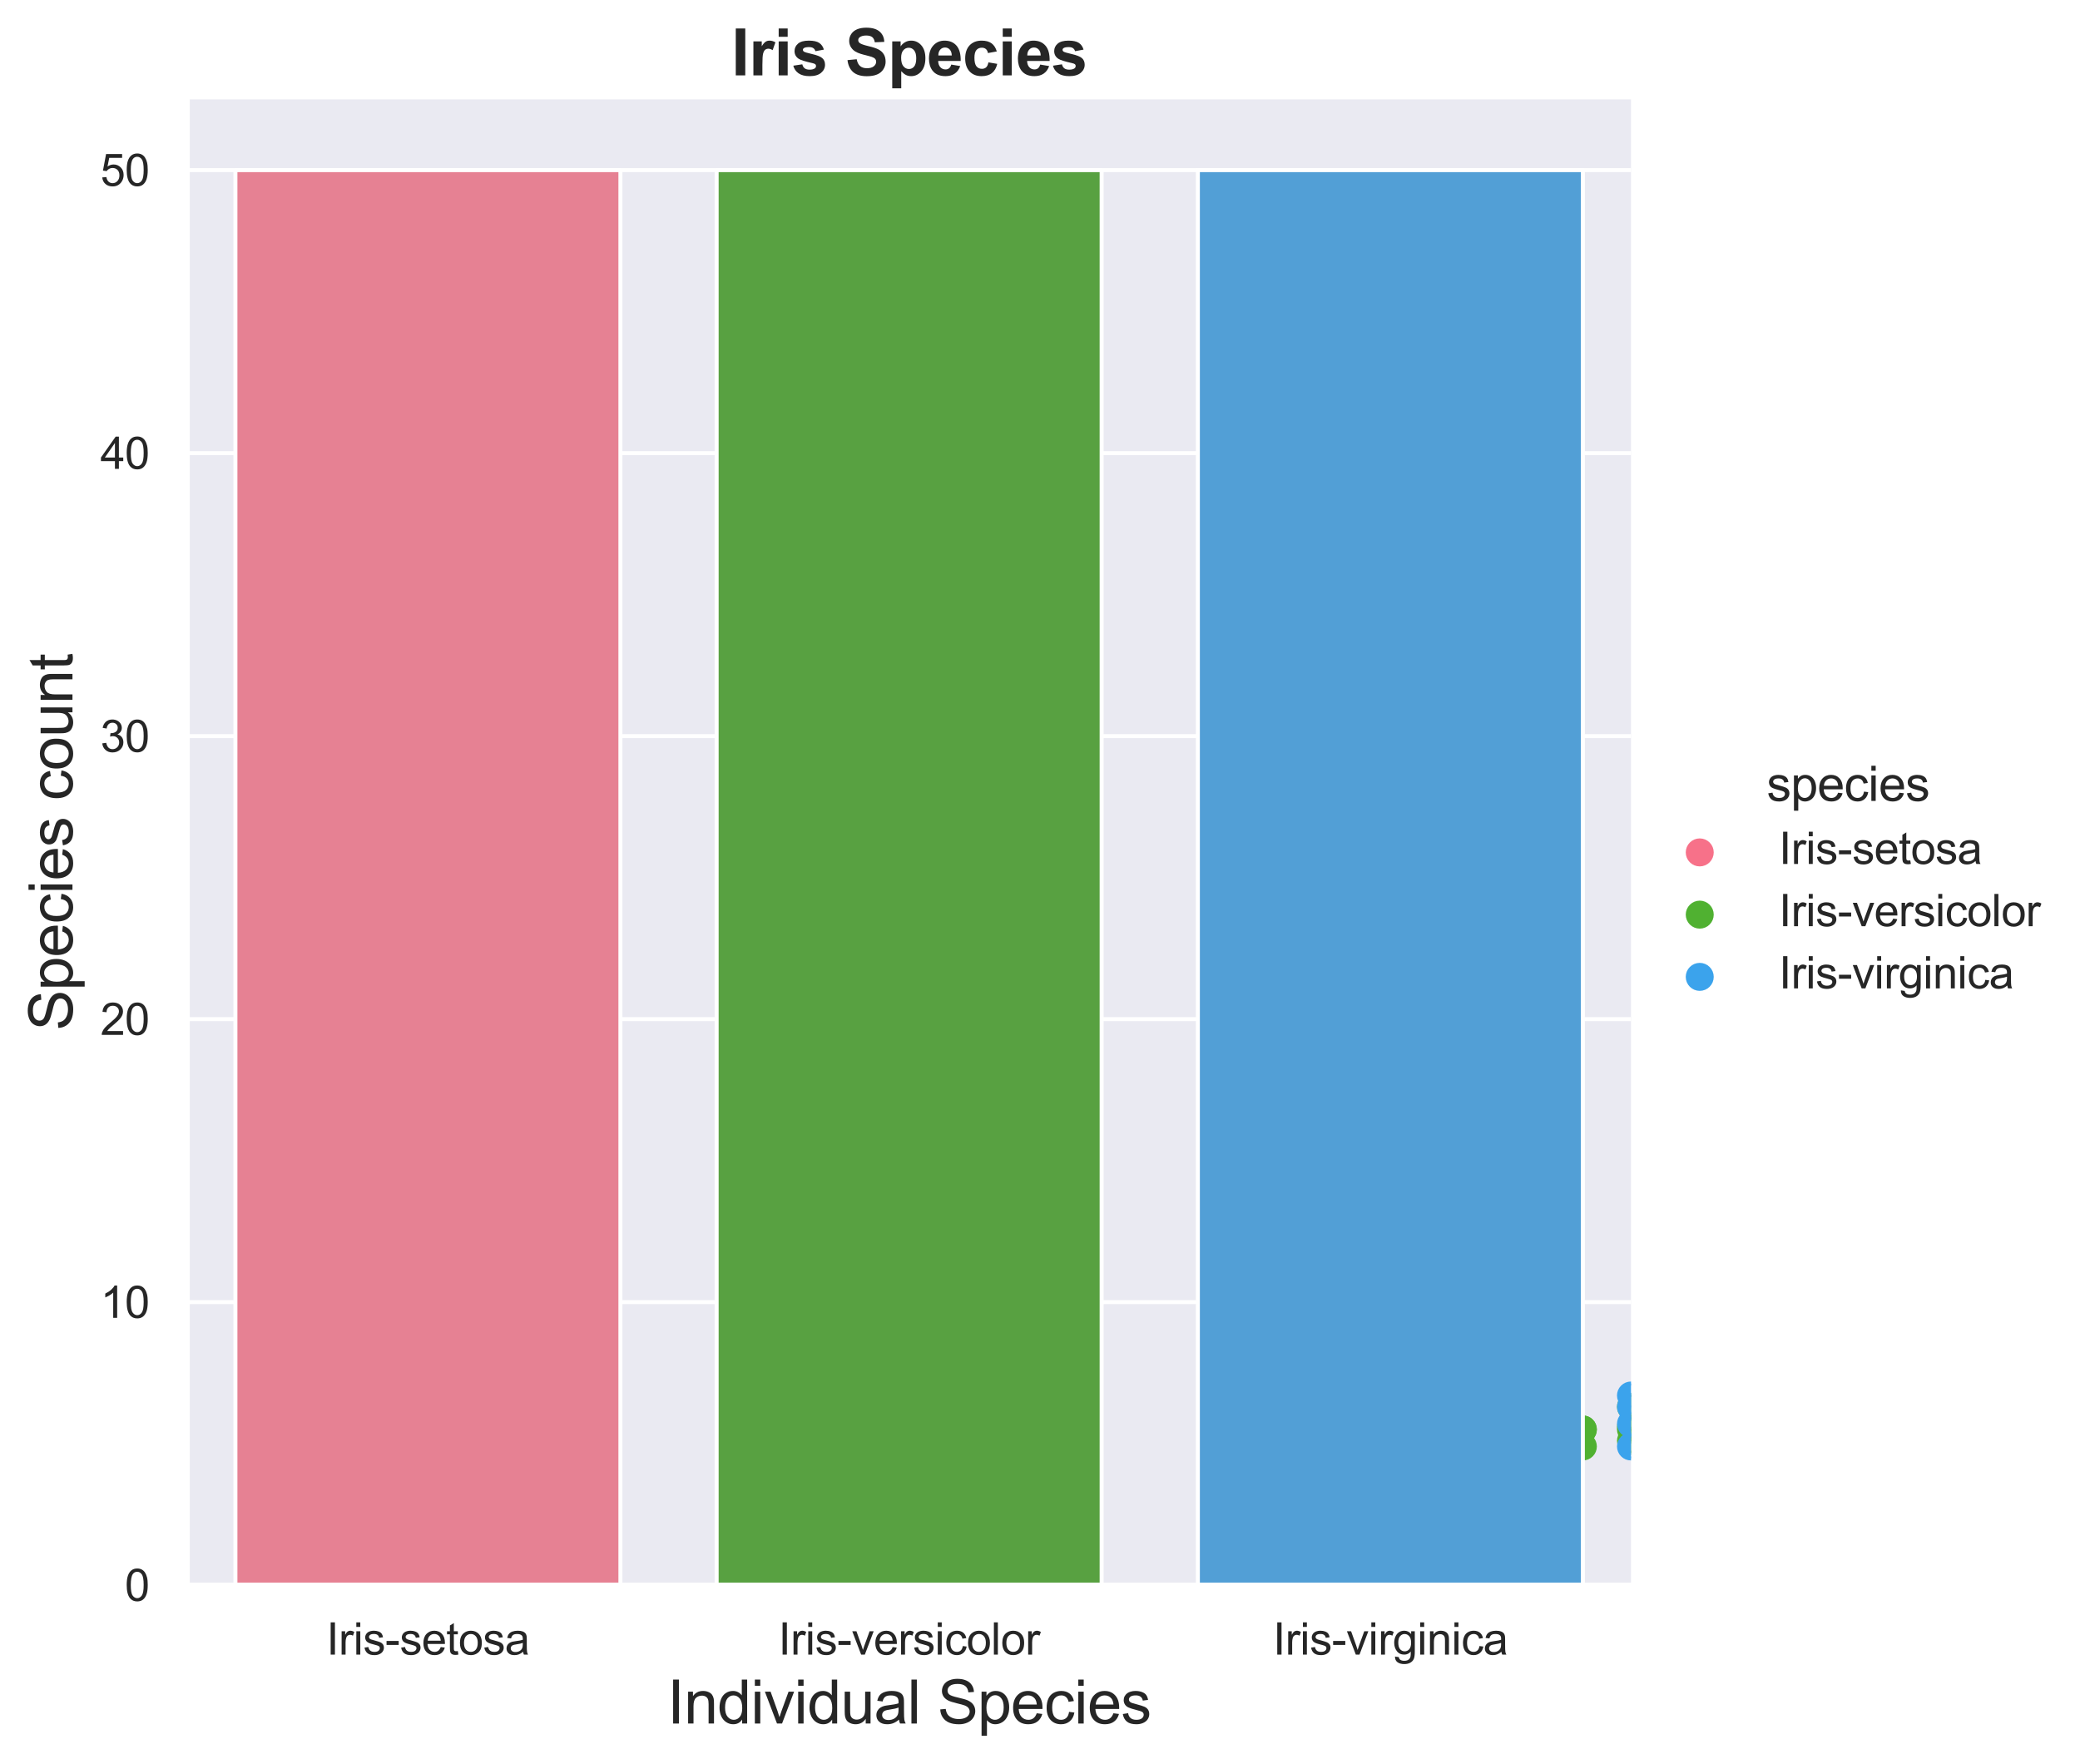 <?xml version="1.0" encoding="utf-8" standalone="no"?>
<!DOCTYPE svg PUBLIC "-//W3C//DTD SVG 1.1//EN"
  "http://www.w3.org/Graphics/SVG/1.1/DTD/svg11.dtd">
<svg xmlns:xlink="http://www.w3.org/1999/xlink" width="520.132pt" height="441.135pt" viewBox="0 0 520.132 441.135" xmlns="http://www.w3.org/2000/svg" version="1.1">
 <defs>
  <style type="text/css">*{stroke-linejoin: round; stroke-linecap: butt}</style>
 </defs>
 <g id="figure_1">
  <g id="patch_1">
   <path d="M 0 441.135 
L 520.132 441.135 
L 520.132 0 
L 0 0 
z
" style="fill: #ffffff"/>
  </g>
  <g id="axes_1">
   <g id="patch_2">
    <path d="M 46.835 396.345 
L 407.85 396.345 
L 407.85 24.848 
L 46.835 24.848 
z
" style="fill: #eaeaf2"/>
   </g>
   <g id="matplotlib.axis_1">
    <g id="xtick_1">
     <g id="text_1">
      <!-- Iris-setosa -->
      <g style="fill: #262626" transform="translate(81.638 413.719)scale(0.11 -0.11)">
       <defs>
        <path id="ArialMT-49" d="M 597 0 
L 597 4581 
L 1203 4581 
L 1203 0 
L 597 0 
z
" transform="scale(0.016)"/>
        <path id="ArialMT-72" d="M 416 0 
L 416 3319 
L 922 3319 
L 922 2816 
Q 1116 3169 1280 3281 
Q 1444 3394 1641 3394 
Q 1925 3394 2219 3213 
L 2025 2691 
Q 1819 2813 1613 2813 
Q 1428 2813 1281 2702 
Q 1134 2591 1072 2394 
Q 978 2094 978 1738 
L 978 0 
L 416 0 
z
" transform="scale(0.016)"/>
        <path id="ArialMT-69" d="M 425 3934 
L 425 4581 
L 988 4581 
L 988 3934 
L 425 3934 
z
M 425 0 
L 425 3319 
L 988 3319 
L 988 0 
L 425 0 
z
" transform="scale(0.016)"/>
        <path id="ArialMT-73" d="M 197 991 
L 753 1078 
Q 800 744 1014 566 
Q 1228 388 1613 388 
Q 2000 388 2187 545 
Q 2375 703 2375 916 
Q 2375 1106 2209 1216 
Q 2094 1291 1634 1406 
Q 1016 1563 777 1677 
Q 538 1791 414 1992 
Q 291 2194 291 2438 
Q 291 2659 392 2848 
Q 494 3038 669 3163 
Q 800 3259 1026 3326 
Q 1253 3394 1513 3394 
Q 1903 3394 2198 3281 
Q 2494 3169 2634 2976 
Q 2775 2784 2828 2463 
L 2278 2388 
Q 2241 2644 2061 2787 
Q 1881 2931 1553 2931 
Q 1166 2931 1000 2803 
Q 834 2675 834 2503 
Q 834 2394 903 2306 
Q 972 2216 1119 2156 
Q 1203 2125 1616 2013 
Q 2213 1853 2448 1751 
Q 2684 1650 2818 1456 
Q 2953 1263 2953 975 
Q 2953 694 2789 445 
Q 2625 197 2315 61 
Q 2006 -75 1616 -75 
Q 969 -75 630 194 
Q 291 463 197 991 
z
" transform="scale(0.016)"/>
        <path id="ArialMT-2d" d="M 203 1375 
L 203 1941 
L 1931 1941 
L 1931 1375 
L 203 1375 
z
" transform="scale(0.016)"/>
        <path id="ArialMT-65" d="M 2694 1069 
L 3275 997 
Q 3138 488 2766 206 
Q 2394 -75 1816 -75 
Q 1088 -75 661 373 
Q 234 822 234 1631 
Q 234 2469 665 2931 
Q 1097 3394 1784 3394 
Q 2450 3394 2872 2941 
Q 3294 2488 3294 1666 
Q 3294 1616 3291 1516 
L 816 1516 
Q 847 969 1125 678 
Q 1403 388 1819 388 
Q 2128 388 2347 550 
Q 2566 713 2694 1069 
z
M 847 1978 
L 2700 1978 
Q 2663 2397 2488 2606 
Q 2219 2931 1791 2931 
Q 1403 2931 1139 2672 
Q 875 2413 847 1978 
z
" transform="scale(0.016)"/>
        <path id="ArialMT-74" d="M 1650 503 
L 1731 6 
Q 1494 -44 1306 -44 
Q 1000 -44 831 53 
Q 663 150 594 308 
Q 525 466 525 972 
L 525 2881 
L 113 2881 
L 113 3319 
L 525 3319 
L 525 4141 
L 1084 4478 
L 1084 3319 
L 1650 3319 
L 1650 2881 
L 1084 2881 
L 1084 941 
Q 1084 700 1114 631 
Q 1144 563 1211 522 
Q 1278 481 1403 481 
Q 1497 481 1650 503 
z
" transform="scale(0.016)"/>
        <path id="ArialMT-6f" d="M 213 1659 
Q 213 2581 725 3025 
Q 1153 3394 1769 3394 
Q 2453 3394 2887 2945 
Q 3322 2497 3322 1706 
Q 3322 1066 3130 698 
Q 2938 331 2570 128 
Q 2203 -75 1769 -75 
Q 1072 -75 642 372 
Q 213 819 213 1659 
z
M 791 1659 
Q 791 1022 1069 705 
Q 1347 388 1769 388 
Q 2188 388 2466 706 
Q 2744 1025 2744 1678 
Q 2744 2294 2464 2611 
Q 2184 2928 1769 2928 
Q 1347 2928 1069 2612 
Q 791 2297 791 1659 
z
" transform="scale(0.016)"/>
        <path id="ArialMT-61" d="M 2588 409 
Q 2275 144 1986 34 
Q 1697 -75 1366 -75 
Q 819 -75 525 192 
Q 231 459 231 875 
Q 231 1119 342 1320 
Q 453 1522 633 1644 
Q 813 1766 1038 1828 
Q 1203 1872 1538 1913 
Q 2219 1994 2541 2106 
Q 2544 2222 2544 2253 
Q 2544 2597 2384 2738 
Q 2169 2928 1744 2928 
Q 1347 2928 1158 2789 
Q 969 2650 878 2297 
L 328 2372 
Q 403 2725 575 2942 
Q 747 3159 1072 3276 
Q 1397 3394 1825 3394 
Q 2250 3394 2515 3294 
Q 2781 3194 2906 3042 
Q 3031 2891 3081 2659 
Q 3109 2516 3109 2141 
L 3109 1391 
Q 3109 606 3145 398 
Q 3181 191 3288 0 
L 2700 0 
Q 2613 175 2588 409 
z
M 2541 1666 
Q 2234 1541 1622 1453 
Q 1275 1403 1131 1340 
Q 988 1278 909 1158 
Q 831 1038 831 891 
Q 831 666 1001 516 
Q 1172 366 1500 366 
Q 1825 366 2078 508 
Q 2331 650 2450 897 
Q 2541 1088 2541 1459 
L 2541 1666 
z
" transform="scale(0.016)"/>
       </defs>
       <use xlink:href="#ArialMT-49"/>
       <use xlink:href="#ArialMT-72" x="27.783"/>
       <use xlink:href="#ArialMT-69" x="61.084"/>
       <use xlink:href="#ArialMT-73" x="83.301"/>
       <use xlink:href="#ArialMT-2d" x="133.301"/>
       <use xlink:href="#ArialMT-73" x="166.602"/>
       <use xlink:href="#ArialMT-65" x="216.602"/>
       <use xlink:href="#ArialMT-74" x="272.217"/>
       <use xlink:href="#ArialMT-6f" x="300"/>
       <use xlink:href="#ArialMT-73" x="355.615"/>
       <use xlink:href="#ArialMT-61" x="405.615"/>
      </g>
     </g>
    </g>
    <g id="xtick_2">
     <g id="text_2">
      <!-- Iris-versicolor -->
      <g style="fill: #262626" transform="translate(194.648 413.719)scale(0.11 -0.11)">
       <defs>
        <path id="ArialMT-76" d="M 1344 0 
L 81 3319 
L 675 3319 
L 1388 1331 
Q 1503 1009 1600 663 
Q 1675 925 1809 1294 
L 2547 3319 
L 3125 3319 
L 1869 0 
L 1344 0 
z
" transform="scale(0.016)"/>
        <path id="ArialMT-63" d="M 2588 1216 
L 3141 1144 
Q 3050 572 2676 248 
Q 2303 -75 1759 -75 
Q 1078 -75 664 370 
Q 250 816 250 1647 
Q 250 2184 428 2587 
Q 606 2991 970 3192 
Q 1334 3394 1763 3394 
Q 2303 3394 2647 3120 
Q 2991 2847 3088 2344 
L 2541 2259 
Q 2463 2594 2264 2762 
Q 2066 2931 1784 2931 
Q 1359 2931 1093 2626 
Q 828 2322 828 1663 
Q 828 994 1084 691 
Q 1341 388 1753 388 
Q 2084 388 2306 591 
Q 2528 794 2588 1216 
z
" transform="scale(0.016)"/>
        <path id="ArialMT-6c" d="M 409 0 
L 409 4581 
L 972 4581 
L 972 0 
L 409 0 
z
" transform="scale(0.016)"/>
       </defs>
       <use xlink:href="#ArialMT-49"/>
       <use xlink:href="#ArialMT-72" x="27.783"/>
       <use xlink:href="#ArialMT-69" x="61.084"/>
       <use xlink:href="#ArialMT-73" x="83.301"/>
       <use xlink:href="#ArialMT-2d" x="133.301"/>
       <use xlink:href="#ArialMT-76" x="166.602"/>
       <use xlink:href="#ArialMT-65" x="216.602"/>
       <use xlink:href="#ArialMT-72" x="272.217"/>
       <use xlink:href="#ArialMT-73" x="305.518"/>
       <use xlink:href="#ArialMT-69" x="355.518"/>
       <use xlink:href="#ArialMT-63" x="377.734"/>
       <use xlink:href="#ArialMT-6f" x="427.734"/>
       <use xlink:href="#ArialMT-6c" x="483.35"/>
       <use xlink:href="#ArialMT-6f" x="505.566"/>
       <use xlink:href="#ArialMT-72" x="561.182"/>
      </g>
     </g>
    </g>
    <g id="xtick_3">
     <g id="text_3">
      <!-- Iris-virginica -->
      <g style="fill: #262626" transform="translate(318.345 413.719)scale(0.11 -0.11)">
       <defs>
        <path id="ArialMT-67" d="M 319 -275 
L 866 -356 
Q 900 -609 1056 -725 
Q 1266 -881 1628 -881 
Q 2019 -881 2231 -725 
Q 2444 -569 2519 -288 
Q 2563 -116 2559 434 
Q 2191 0 1641 0 
Q 956 0 581 494 
Q 206 988 206 1678 
Q 206 2153 378 2554 
Q 550 2956 876 3175 
Q 1203 3394 1644 3394 
Q 2231 3394 2613 2919 
L 2613 3319 
L 3131 3319 
L 3131 450 
Q 3131 -325 2973 -648 
Q 2816 -972 2473 -1159 
Q 2131 -1347 1631 -1347 
Q 1038 -1347 672 -1080 
Q 306 -813 319 -275 
z
M 784 1719 
Q 784 1066 1043 766 
Q 1303 466 1694 466 
Q 2081 466 2343 764 
Q 2606 1063 2606 1700 
Q 2606 2309 2336 2618 
Q 2066 2928 1684 2928 
Q 1309 2928 1046 2623 
Q 784 2319 784 1719 
z
" transform="scale(0.016)"/>
        <path id="ArialMT-6e" d="M 422 0 
L 422 3319 
L 928 3319 
L 928 2847 
Q 1294 3394 1984 3394 
Q 2284 3394 2536 3286 
Q 2788 3178 2913 3003 
Q 3038 2828 3088 2588 
Q 3119 2431 3119 2041 
L 3119 0 
L 2556 0 
L 2556 2019 
Q 2556 2363 2490 2533 
Q 2425 2703 2258 2804 
Q 2091 2906 1866 2906 
Q 1506 2906 1245 2678 
Q 984 2450 984 1813 
L 984 0 
L 422 0 
z
" transform="scale(0.016)"/>
       </defs>
       <use xlink:href="#ArialMT-49"/>
       <use xlink:href="#ArialMT-72" x="27.783"/>
       <use xlink:href="#ArialMT-69" x="61.084"/>
       <use xlink:href="#ArialMT-73" x="83.301"/>
       <use xlink:href="#ArialMT-2d" x="133.301"/>
       <use xlink:href="#ArialMT-76" x="166.602"/>
       <use xlink:href="#ArialMT-69" x="216.602"/>
       <use xlink:href="#ArialMT-72" x="238.818"/>
       <use xlink:href="#ArialMT-67" x="272.119"/>
       <use xlink:href="#ArialMT-69" x="327.734"/>
       <use xlink:href="#ArialMT-6e" x="349.951"/>
       <use xlink:href="#ArialMT-69" x="405.566"/>
       <use xlink:href="#ArialMT-63" x="427.783"/>
       <use xlink:href="#ArialMT-61" x="477.783"/>
      </g>
     </g>
    </g>
    <g id="text_4">
     <!-- Individual Species -->
     <g style="fill: #262626" transform="translate(166.891 430.953)scale(0.15 -0.15)">
      <defs>
       <path id="ArialMT-64" d="M 2575 0 
L 2575 419 
Q 2259 -75 1647 -75 
Q 1250 -75 917 144 
Q 584 363 401 755 
Q 219 1147 219 1656 
Q 219 2153 384 2558 
Q 550 2963 881 3178 
Q 1213 3394 1622 3394 
Q 1922 3394 2156 3267 
Q 2391 3141 2538 2938 
L 2538 4581 
L 3097 4581 
L 3097 0 
L 2575 0 
z
M 797 1656 
Q 797 1019 1065 703 
Q 1334 388 1700 388 
Q 2069 388 2326 689 
Q 2584 991 2584 1609 
Q 2584 2291 2321 2609 
Q 2059 2928 1675 2928 
Q 1300 2928 1048 2622 
Q 797 2316 797 1656 
z
" transform="scale(0.016)"/>
       <path id="ArialMT-75" d="M 2597 0 
L 2597 488 
Q 2209 -75 1544 -75 
Q 1250 -75 995 37 
Q 741 150 617 320 
Q 494 491 444 738 
Q 409 903 409 1263 
L 409 3319 
L 972 3319 
L 972 1478 
Q 972 1038 1006 884 
Q 1059 663 1231 536 
Q 1403 409 1656 409 
Q 1909 409 2131 539 
Q 2353 669 2445 892 
Q 2538 1116 2538 1541 
L 2538 3319 
L 3100 3319 
L 3100 0 
L 2597 0 
z
" transform="scale(0.016)"/>
       <path id="ArialMT-20" transform="scale(0.016)"/>
       <path id="ArialMT-53" d="M 288 1472 
L 859 1522 
Q 900 1178 1048 958 
Q 1197 738 1509 602 
Q 1822 466 2213 466 
Q 2559 466 2825 569 
Q 3091 672 3220 851 
Q 3350 1031 3350 1244 
Q 3350 1459 3225 1620 
Q 3100 1781 2813 1891 
Q 2628 1963 1997 2114 
Q 1366 2266 1113 2400 
Q 784 2572 623 2826 
Q 463 3081 463 3397 
Q 463 3744 659 4045 
Q 856 4347 1234 4503 
Q 1613 4659 2075 4659 
Q 2584 4659 2973 4495 
Q 3363 4331 3572 4012 
Q 3781 3694 3797 3291 
L 3216 3247 
Q 3169 3681 2898 3903 
Q 2628 4125 2100 4125 
Q 1550 4125 1298 3923 
Q 1047 3722 1047 3438 
Q 1047 3191 1225 3031 
Q 1400 2872 2139 2705 
Q 2878 2538 3153 2413 
Q 3553 2228 3743 1945 
Q 3934 1663 3934 1294 
Q 3934 928 3725 604 
Q 3516 281 3123 101 
Q 2731 -78 2241 -78 
Q 1619 -78 1198 103 
Q 778 284 539 648 
Q 300 1013 288 1472 
z
" transform="scale(0.016)"/>
       <path id="ArialMT-70" d="M 422 -1272 
L 422 3319 
L 934 3319 
L 934 2888 
Q 1116 3141 1344 3267 
Q 1572 3394 1897 3394 
Q 2322 3394 2647 3175 
Q 2972 2956 3137 2557 
Q 3303 2159 3303 1684 
Q 3303 1175 3120 767 
Q 2938 359 2589 142 
Q 2241 -75 1856 -75 
Q 1575 -75 1351 44 
Q 1128 163 984 344 
L 984 -1272 
L 422 -1272 
z
M 931 1641 
Q 931 1000 1190 694 
Q 1450 388 1819 388 
Q 2194 388 2461 705 
Q 2728 1022 2728 1688 
Q 2728 2322 2467 2637 
Q 2206 2953 1844 2953 
Q 1484 2953 1207 2617 
Q 931 2281 931 1641 
z
" transform="scale(0.016)"/>
      </defs>
      <use xlink:href="#ArialMT-49"/>
      <use xlink:href="#ArialMT-6e" x="27.783"/>
      <use xlink:href="#ArialMT-64" x="83.398"/>
      <use xlink:href="#ArialMT-69" x="139.014"/>
      <use xlink:href="#ArialMT-76" x="161.23"/>
      <use xlink:href="#ArialMT-69" x="211.23"/>
      <use xlink:href="#ArialMT-64" x="233.447"/>
      <use xlink:href="#ArialMT-75" x="289.062"/>
      <use xlink:href="#ArialMT-61" x="344.678"/>
      <use xlink:href="#ArialMT-6c" x="400.293"/>
      <use xlink:href="#ArialMT-20" x="422.51"/>
      <use xlink:href="#ArialMT-53" x="450.293"/>
      <use xlink:href="#ArialMT-70" x="516.992"/>
      <use xlink:href="#ArialMT-65" x="572.607"/>
      <use xlink:href="#ArialMT-63" x="628.223"/>
      <use xlink:href="#ArialMT-69" x="678.223"/>
      <use xlink:href="#ArialMT-65" x="700.439"/>
      <use xlink:href="#ArialMT-73" x="756.055"/>
     </g>
    </g>
   </g>
   <g id="matplotlib.axis_2">
    <g id="ytick_1">
     <g id="line2d_1">
      <path d="M 46.835 396.345 
L 407.85 396.345 
" clip-path="url(#p8d0d369f87)" style="fill: none; stroke: #ffffff; stroke-linecap: round"/>
     </g>
     <g id="text_5">
      <!-- 0 -->
      <g style="fill: #262626" transform="translate(31.218 400.282)scale(0.11 -0.11)">
       <defs>
        <path id="ArialMT-30" d="M 266 2259 
Q 266 3072 433 3567 
Q 600 4063 929 4331 
Q 1259 4600 1759 4600 
Q 2128 4600 2406 4451 
Q 2684 4303 2865 4023 
Q 3047 3744 3150 3342 
Q 3253 2941 3253 2259 
Q 3253 1453 3087 958 
Q 2922 463 2592 192 
Q 2263 -78 1759 -78 
Q 1097 -78 719 397 
Q 266 969 266 2259 
z
M 844 2259 
Q 844 1131 1108 757 
Q 1372 384 1759 384 
Q 2147 384 2411 759 
Q 2675 1134 2675 2259 
Q 2675 3391 2411 3762 
Q 2147 4134 1753 4134 
Q 1366 4134 1134 3806 
Q 844 3388 844 2259 
z
" transform="scale(0.016)"/>
       </defs>
       <use xlink:href="#ArialMT-30"/>
      </g>
     </g>
    </g>
    <g id="ytick_2">
     <g id="line2d_2">
      <path d="M 46.835 325.584 
L 407.85 325.584 
" clip-path="url(#p8d0d369f87)" style="fill: none; stroke: #ffffff; stroke-linecap: round"/>
     </g>
     <g id="text_6">
      <!-- 10 -->
      <g style="fill: #262626" transform="translate(25.101 329.52)scale(0.11 -0.11)">
       <defs>
        <path id="ArialMT-31" d="M 2384 0 
L 1822 0 
L 1822 3584 
Q 1619 3391 1289 3197 
Q 959 3003 697 2906 
L 697 3450 
Q 1169 3672 1522 3987 
Q 1875 4303 2022 4600 
L 2384 4600 
L 2384 0 
z
" transform="scale(0.016)"/>
       </defs>
       <use xlink:href="#ArialMT-31"/>
       <use xlink:href="#ArialMT-30" x="55.615"/>
      </g>
     </g>
    </g>
    <g id="ytick_3">
     <g id="line2d_3">
      <path d="M 46.835 254.822 
L 407.85 254.822 
" clip-path="url(#p8d0d369f87)" style="fill: none; stroke: #ffffff; stroke-linecap: round"/>
     </g>
     <g id="text_7">
      <!-- 20 -->
      <g style="fill: #262626" transform="translate(25.101 258.759)scale(0.11 -0.11)">
       <defs>
        <path id="ArialMT-32" d="M 3222 541 
L 3222 0 
L 194 0 
Q 188 203 259 391 
Q 375 700 629 1000 
Q 884 1300 1366 1694 
Q 2113 2306 2375 2664 
Q 2638 3022 2638 3341 
Q 2638 3675 2398 3904 
Q 2159 4134 1775 4134 
Q 1369 4134 1125 3890 
Q 881 3647 878 3216 
L 300 3275 
Q 359 3922 746 4261 
Q 1134 4600 1788 4600 
Q 2447 4600 2831 4234 
Q 3216 3869 3216 3328 
Q 3216 3053 3103 2787 
Q 2991 2522 2730 2228 
Q 2469 1934 1863 1422 
Q 1356 997 1212 845 
Q 1069 694 975 541 
L 3222 541 
z
" transform="scale(0.016)"/>
       </defs>
       <use xlink:href="#ArialMT-32"/>
       <use xlink:href="#ArialMT-30" x="55.615"/>
      </g>
     </g>
    </g>
    <g id="ytick_4">
     <g id="line2d_4">
      <path d="M 46.835 184.061 
L 407.85 184.061 
" clip-path="url(#p8d0d369f87)" style="fill: none; stroke: #ffffff; stroke-linecap: round"/>
     </g>
     <g id="text_8">
      <!-- 30 -->
      <g style="fill: #262626" transform="translate(25.101 187.998)scale(0.11 -0.11)">
       <defs>
        <path id="ArialMT-33" d="M 269 1209 
L 831 1284 
Q 928 806 1161 595 
Q 1394 384 1728 384 
Q 2125 384 2398 659 
Q 2672 934 2672 1341 
Q 2672 1728 2419 1979 
Q 2166 2231 1775 2231 
Q 1616 2231 1378 2169 
L 1441 2663 
Q 1497 2656 1531 2656 
Q 1891 2656 2178 2843 
Q 2466 3031 2466 3422 
Q 2466 3731 2256 3934 
Q 2047 4138 1716 4138 
Q 1388 4138 1169 3931 
Q 950 3725 888 3313 
L 325 3413 
Q 428 3978 793 4289 
Q 1159 4600 1703 4600 
Q 2078 4600 2393 4439 
Q 2709 4278 2876 4000 
Q 3044 3722 3044 3409 
Q 3044 3113 2884 2869 
Q 2725 2625 2413 2481 
Q 2819 2388 3044 2092 
Q 3269 1797 3269 1353 
Q 3269 753 2831 336 
Q 2394 -81 1725 -81 
Q 1122 -81 723 278 
Q 325 638 269 1209 
z
" transform="scale(0.016)"/>
       </defs>
       <use xlink:href="#ArialMT-33"/>
       <use xlink:href="#ArialMT-30" x="55.615"/>
      </g>
     </g>
    </g>
    <g id="ytick_5">
     <g id="line2d_5">
      <path d="M 46.835 113.299 
L 407.85 113.299 
" clip-path="url(#p8d0d369f87)" style="fill: none; stroke: #ffffff; stroke-linecap: round"/>
     </g>
     <g id="text_9">
      <!-- 40 -->
      <g style="fill: #262626" transform="translate(25.101 117.236)scale(0.11 -0.11)">
       <defs>
        <path id="ArialMT-34" d="M 2069 0 
L 2069 1097 
L 81 1097 
L 81 1613 
L 2172 4581 
L 2631 4581 
L 2631 1613 
L 3250 1613 
L 3250 1097 
L 2631 1097 
L 2631 0 
L 2069 0 
z
M 2069 1613 
L 2069 3678 
L 634 1613 
L 2069 1613 
z
" transform="scale(0.016)"/>
       </defs>
       <use xlink:href="#ArialMT-34"/>
       <use xlink:href="#ArialMT-30" x="55.615"/>
      </g>
     </g>
    </g>
    <g id="ytick_6">
     <g id="line2d_6">
      <path d="M 46.835 42.538 
L 407.85 42.538 
" clip-path="url(#p8d0d369f87)" style="fill: none; stroke: #ffffff; stroke-linecap: round"/>
     </g>
     <g id="text_10">
      <!-- 50 -->
      <g style="fill: #262626" transform="translate(25.101 46.475)scale(0.11 -0.11)">
       <defs>
        <path id="ArialMT-35" d="M 266 1200 
L 856 1250 
Q 922 819 1161 601 
Q 1400 384 1738 384 
Q 2144 384 2425 690 
Q 2706 997 2706 1503 
Q 2706 1984 2436 2262 
Q 2166 2541 1728 2541 
Q 1456 2541 1237 2417 
Q 1019 2294 894 2097 
L 366 2166 
L 809 4519 
L 3088 4519 
L 3088 3981 
L 1259 3981 
L 1013 2750 
Q 1425 3038 1878 3038 
Q 2478 3038 2890 2622 
Q 3303 2206 3303 1553 
Q 3303 931 2941 478 
Q 2500 -78 1738 -78 
Q 1113 -78 717 272 
Q 322 622 266 1200 
z
" transform="scale(0.016)"/>
       </defs>
       <use xlink:href="#ArialMT-35"/>
       <use xlink:href="#ArialMT-30" x="55.615"/>
      </g>
     </g>
    </g>
    <g id="text_11">
     <!-- Species count -->
     <g style="fill: #262626" transform="translate(18.12 257.707)rotate(-90)scale(0.15 -0.15)">
      <use xlink:href="#ArialMT-53"/>
      <use xlink:href="#ArialMT-70" x="66.699"/>
      <use xlink:href="#ArialMT-65" x="122.314"/>
      <use xlink:href="#ArialMT-63" x="177.93"/>
      <use xlink:href="#ArialMT-69" x="227.93"/>
      <use xlink:href="#ArialMT-65" x="250.146"/>
      <use xlink:href="#ArialMT-73" x="305.762"/>
      <use xlink:href="#ArialMT-20" x="355.762"/>
      <use xlink:href="#ArialMT-63" x="383.545"/>
      <use xlink:href="#ArialMT-6f" x="433.545"/>
      <use xlink:href="#ArialMT-75" x="489.16"/>
      <use xlink:href="#ArialMT-6e" x="544.775"/>
      <use xlink:href="#ArialMT-74" x="600.391"/>
     </g>
    </g>
   </g>
   <g id="PathCollection_1">
    <defs>
     <path id="m3c344922a1" d="M 0 3 
C 0.796 3 1.559 2.684 2.121 2.121 
C 2.684 1.559 3 0.796 3 0 
C 3 -0.796 2.684 -1.559 2.121 -2.121 
C 1.559 -2.684 0.796 -3 0 -3 
C -0.796 -3 -1.559 -2.684 -2.121 -2.121 
C -2.684 -1.559 -3 -0.796 -3 0 
C -3 0.796 -2.684 1.559 -2.121 2.121 
C -1.559 2.684 -0.796 3 0 3 
z
" style="stroke: #f77189"/>
    </defs>
    <g clip-path="url(#p8d0d369f87)">
     <use xlink:href="#m3c344922a1" x="528.189" y="360.257" style="fill: #f77189; stroke: #f77189"/>
     <use xlink:href="#m3c344922a1" x="468.02" y="361.672" style="fill: #f77189; stroke: #f77189"/>
     <use xlink:href="#m3c344922a1" x="492.087" y="363.087" style="fill: #f77189; stroke: #f77189"/>
     <use xlink:href="#m3c344922a1" x="480.053" y="363.795" style="fill: #f77189; stroke: #f77189"/>
     <use xlink:href="#m3c344922a1" x="540.223" y="360.964" style="fill: #f77189; stroke: #f77189"/>
     <use xlink:href="#m3c344922a1" x="576.324" y="358.134" style="fill: #f77189; stroke: #f77189"/>
     <use xlink:href="#m3c344922a1" x="516.155" y="363.795" style="fill: #f77189; stroke: #f77189"/>
     <use xlink:href="#m3c344922a1" x="516.155" y="360.964" style="fill: #f77189; stroke: #f77189"/>
     <use xlink:href="#m3c344922a1" x="455.986" y="365.21" style="fill: #f77189; stroke: #f77189"/>
     <use xlink:href="#m3c344922a1" x="480.053" y="361.672" style="fill: #f77189; stroke: #f77189"/>
     <use xlink:href="#m3c344922a1" x="552.257" y="358.134" style="fill: #f77189; stroke: #f77189"/>
     <use xlink:href="#m3c344922a1" x="516.155" y="362.38" style="fill: #f77189; stroke: #f77189"/>
     <use xlink:href="#m3c344922a1" x="468.02" y="362.38" style="fill: #f77189; stroke: #f77189"/>
     <use xlink:href="#m3c344922a1" x="468.02" y="365.918" style="fill: #f77189; stroke: #f77189"/>
     <use xlink:href="#m3c344922a1" x="588.358" y="355.303" style="fill: #f77189; stroke: #f77189"/>
     <use xlink:href="#m3c344922a1" x="636.494" y="356.011" style="fill: #f77189; stroke: #f77189"/>
     <use xlink:href="#m3c344922a1" x="576.324" y="358.134" style="fill: #f77189; stroke: #f77189"/>
     <use xlink:href="#m3c344922a1" x="528.189" y="360.257" style="fill: #f77189; stroke: #f77189"/>
     <use xlink:href="#m3c344922a1" x="564.29" y="356.011" style="fill: #f77189; stroke: #f77189"/>
     <use xlink:href="#m3c344922a1" x="564.29" y="360.257" style="fill: #f77189; stroke: #f77189"/>
     <use xlink:href="#m3c344922a1" x="516.155" y="358.134" style="fill: #f77189; stroke: #f77189"/>
     <use xlink:href="#m3c344922a1" x="552.257" y="360.257" style="fill: #f77189; stroke: #f77189"/>
     <use xlink:href="#m3c344922a1" x="540.223" y="363.795" style="fill: #f77189; stroke: #f77189"/>
     <use xlink:href="#m3c344922a1" x="504.121" y="360.257" style="fill: #f77189; stroke: #f77189"/>
     <use xlink:href="#m3c344922a1" x="516.155" y="362.38" style="fill: #f77189; stroke: #f77189"/>
     <use xlink:href="#m3c344922a1" x="468.02" y="360.964" style="fill: #f77189; stroke: #f77189"/>
     <use xlink:href="#m3c344922a1" x="516.155" y="360.964" style="fill: #f77189; stroke: #f77189"/>
     <use xlink:href="#m3c344922a1" x="528.189" y="359.549" style="fill: #f77189; stroke: #f77189"/>
     <use xlink:href="#m3c344922a1" x="516.155" y="359.549" style="fill: #f77189; stroke: #f77189"/>
     <use xlink:href="#m3c344922a1" x="492.087" y="363.087" style="fill: #f77189; stroke: #f77189"/>
     <use xlink:href="#m3c344922a1" x="480.053" y="362.38" style="fill: #f77189; stroke: #f77189"/>
     <use xlink:href="#m3c344922a1" x="516.155" y="358.134" style="fill: #f77189; stroke: #f77189"/>
     <use xlink:href="#m3c344922a1" x="600.392" y="359.549" style="fill: #f77189; stroke: #f77189"/>
     <use xlink:href="#m3c344922a1" x="612.426" y="357.426" style="fill: #f77189; stroke: #f77189"/>
     <use xlink:href="#m3c344922a1" x="480.053" y="361.672" style="fill: #f77189; stroke: #f77189"/>
     <use xlink:href="#m3c344922a1" x="492.087" y="360.964" style="fill: #f77189; stroke: #f77189"/>
     <use xlink:href="#m3c344922a1" x="528.189" y="357.426" style="fill: #f77189; stroke: #f77189"/>
     <use xlink:href="#m3c344922a1" x="480.053" y="361.672" style="fill: #f77189; stroke: #f77189"/>
     <use xlink:href="#m3c344922a1" x="468.02" y="365.21" style="fill: #f77189; stroke: #f77189"/>
     <use xlink:href="#m3c344922a1" x="516.155" y="360.257" style="fill: #f77189; stroke: #f77189"/>
     <use xlink:href="#m3c344922a1" x="528.189" y="360.964" style="fill: #f77189; stroke: #f77189"/>
     <use xlink:href="#m3c344922a1" x="383.783" y="364.502" style="fill: #f77189; stroke: #f77189"/>
     <use xlink:href="#m3c344922a1" x="492.087" y="365.21" style="fill: #f77189; stroke: #f77189"/>
     <use xlink:href="#m3c344922a1" x="528.189" y="360.964" style="fill: #f77189; stroke: #f77189"/>
     <use xlink:href="#m3c344922a1" x="564.29" y="360.257" style="fill: #f77189; stroke: #f77189"/>
     <use xlink:href="#m3c344922a1" x="468.02" y="362.38" style="fill: #f77189; stroke: #f77189"/>
     <use xlink:href="#m3c344922a1" x="564.29" y="360.257" style="fill: #f77189; stroke: #f77189"/>
     <use xlink:href="#m3c344922a1" x="492.087" y="363.795" style="fill: #f77189; stroke: #f77189"/>
     <use xlink:href="#m3c344922a1" x="552.257" y="358.841" style="fill: #f77189; stroke: #f77189"/>
     <use xlink:href="#m3c344922a1" x="504.121" y="360.964" style="fill: #f77189; stroke: #f77189"/>
    </g>
   </g>
   <g id="PathCollection_2">
    <defs>
     <path id="m2b71ffab9d" d="M 0 3 
C 0.796 3 1.559 2.684 2.121 2.121 
C 2.684 1.559 3 0.796 3 0 
C 3 -0.796 2.684 -1.559 2.121 -2.121 
C 1.559 -2.684 0.796 -3 0 -3 
C -0.796 -3 -1.559 -2.684 -2.121 -2.121 
C -2.684 -1.559 -3 -0.796 -3 0 
C -3 0.796 -2.684 1.559 -2.121 2.121 
C -1.559 2.684 -0.796 3 0 3 
z
" style="stroke: #50b131"/>
    </defs>
    <g clip-path="url(#p8d0d369f87)">
     <use xlink:href="#m2b71ffab9d" x="492.087" y="346.812" style="fill: #50b131; stroke: #50b131"/>
     <use xlink:href="#m2b71ffab9d" x="492.087" y="351.058" style="fill: #50b131; stroke: #50b131"/>
     <use xlink:href="#m2b71ffab9d" x="480.053" y="347.52" style="fill: #50b131; stroke: #50b131"/>
     <use xlink:href="#m2b71ffab9d" x="383.783" y="357.426" style="fill: #50b131; stroke: #50b131"/>
     <use xlink:href="#m2b71ffab9d" x="443.952" y="350.35" style="fill: #50b131; stroke: #50b131"/>
     <use xlink:href="#m2b71ffab9d" x="443.952" y="356.011" style="fill: #50b131; stroke: #50b131"/>
     <use xlink:href="#m2b71ffab9d" x="504.121" y="351.765" style="fill: #50b131; stroke: #50b131"/>
     <use xlink:href="#m2b71ffab9d" x="395.817" y="361.672" style="fill: #50b131; stroke: #50b131"/>
     <use xlink:href="#m2b71ffab9d" x="455.986" y="349.642" style="fill: #50b131; stroke: #50b131"/>
     <use xlink:href="#m2b71ffab9d" x="431.918" y="359.549" style="fill: #50b131; stroke: #50b131"/>
     <use xlink:href="#m2b71ffab9d" x="347.681" y="360.964" style="fill: #50b131; stroke: #50b131"/>
     <use xlink:href="#m2b71ffab9d" x="468.02" y="354.596" style="fill: #50b131; stroke: #50b131"/>
     <use xlink:href="#m2b71ffab9d" x="371.749" y="353.888" style="fill: #50b131; stroke: #50b131"/>
     <use xlink:href="#m2b71ffab9d" x="455.986" y="353.181" style="fill: #50b131; stroke: #50b131"/>
     <use xlink:href="#m2b71ffab9d" x="455.986" y="356.719" style="fill: #50b131; stroke: #50b131"/>
     <use xlink:href="#m2b71ffab9d" x="480.053" y="348.935" style="fill: #50b131; stroke: #50b131"/>
     <use xlink:href="#m2b71ffab9d" x="468.02" y="356.719" style="fill: #50b131; stroke: #50b131"/>
     <use xlink:href="#m2b71ffab9d" x="431.918" y="355.303" style="fill: #50b131; stroke: #50b131"/>
     <use xlink:href="#m2b71ffab9d" x="371.749" y="352.473" style="fill: #50b131; stroke: #50b131"/>
     <use xlink:href="#m2b71ffab9d" x="407.85" y="356.719" style="fill: #50b131; stroke: #50b131"/>
     <use xlink:href="#m2b71ffab9d" x="492.087" y="354.596" style="fill: #50b131; stroke: #50b131"/>
     <use xlink:href="#m2b71ffab9d" x="443.952" y="353.181" style="fill: #50b131; stroke: #50b131"/>
     <use xlink:href="#m2b71ffab9d" x="407.85" y="351.765" style="fill: #50b131; stroke: #50b131"/>
     <use xlink:href="#m2b71ffab9d" x="443.952" y="353.181" style="fill: #50b131; stroke: #50b131"/>
     <use xlink:href="#m2b71ffab9d" x="455.986" y="351.058" style="fill: #50b131; stroke: #50b131"/>
     <use xlink:href="#m2b71ffab9d" x="468.02" y="349.642" style="fill: #50b131; stroke: #50b131"/>
     <use xlink:href="#m2b71ffab9d" x="443.952" y="348.227" style="fill: #50b131; stroke: #50b131"/>
     <use xlink:href="#m2b71ffab9d" x="468.02" y="348.935" style="fill: #50b131; stroke: #50b131"/>
     <use xlink:href="#m2b71ffab9d" x="455.986" y="353.888" style="fill: #50b131; stroke: #50b131"/>
     <use xlink:href="#m2b71ffab9d" x="419.884" y="356.011" style="fill: #50b131; stroke: #50b131"/>
     <use xlink:href="#m2b71ffab9d" x="395.817" y="357.426" style="fill: #50b131; stroke: #50b131"/>
     <use xlink:href="#m2b71ffab9d" x="395.817" y="357.426" style="fill: #50b131; stroke: #50b131"/>
     <use xlink:href="#m2b71ffab9d" x="431.918" y="355.303" style="fill: #50b131; stroke: #50b131"/>
     <use xlink:href="#m2b71ffab9d" x="431.918" y="353.888" style="fill: #50b131; stroke: #50b131"/>
     <use xlink:href="#m2b71ffab9d" x="468.02" y="358.134" style="fill: #50b131; stroke: #50b131"/>
     <use xlink:href="#m2b71ffab9d" x="516.155" y="353.888" style="fill: #50b131; stroke: #50b131"/>
     <use xlink:href="#m2b71ffab9d" x="480.053" y="348.935" style="fill: #50b131; stroke: #50b131"/>
     <use xlink:href="#m2b71ffab9d" x="383.783" y="351.765" style="fill: #50b131; stroke: #50b131"/>
     <use xlink:href="#m2b71ffab9d" x="468.02" y="356.719" style="fill: #50b131; stroke: #50b131"/>
     <use xlink:href="#m2b71ffab9d" x="407.85" y="357.426" style="fill: #50b131; stroke: #50b131"/>
     <use xlink:href="#m2b71ffab9d" x="419.884" y="357.426" style="fill: #50b131; stroke: #50b131"/>
     <use xlink:href="#m2b71ffab9d" x="468.02" y="353.181" style="fill: #50b131; stroke: #50b131"/>
     <use xlink:href="#m2b71ffab9d" x="419.884" y="355.303" style="fill: #50b131; stroke: #50b131"/>
     <use xlink:href="#m2b71ffab9d" x="383.783" y="360.964" style="fill: #50b131; stroke: #50b131"/>
     <use xlink:href="#m2b71ffab9d" x="431.918" y="356.719" style="fill: #50b131; stroke: #50b131"/>
     <use xlink:href="#m2b71ffab9d" x="468.02" y="356.011" style="fill: #50b131; stroke: #50b131"/>
     <use xlink:href="#m2b71ffab9d" x="455.986" y="356.011" style="fill: #50b131; stroke: #50b131"/>
     <use xlink:href="#m2b71ffab9d" x="455.986" y="352.473" style="fill: #50b131; stroke: #50b131"/>
     <use xlink:href="#m2b71ffab9d" x="407.85" y="360.257" style="fill: #50b131; stroke: #50b131"/>
     <use xlink:href="#m2b71ffab9d" x="443.952" y="356.011" style="fill: #50b131; stroke: #50b131"/>
    </g>
   </g>
   <g id="PathCollection_3">
    <defs>
     <path id="mec7bc05581" d="M 0 3 
C 0.796 3 1.559 2.684 2.121 2.121 
C 2.684 1.559 3 0.796 3 0 
C 3 -0.796 2.684 -1.559 2.121 -2.121 
C 1.559 -2.684 0.796 -3 0 -3 
C -0.796 -3 -1.559 -2.684 -2.121 -2.121 
C -2.684 -1.559 -3 -0.796 -3 0 
C -3 0.796 -2.684 1.559 -2.121 2.121 
C -1.559 2.684 -0.796 3 0 3 
z
" style="stroke: #3ba3ec"/>
    </defs>
    <g clip-path="url(#p8d0d369f87)">
     <use xlink:href="#mec7bc05581" x="504.121" y="351.765" style="fill: #3ba3ec; stroke: #3ba3ec"/>
     <use xlink:href="#mec7bc05581" x="431.918" y="355.303" style="fill: #3ba3ec; stroke: #3ba3ec"/>
     <use xlink:href="#mec7bc05581" x="468.02" y="346.104" style="fill: #3ba3ec; stroke: #3ba3ec"/>
     <use xlink:href="#mec7bc05581" x="455.986" y="351.765" style="fill: #3ba3ec; stroke: #3ba3ec"/>
     <use xlink:href="#mec7bc05581" x="468.02" y="350.35" style="fill: #3ba3ec; stroke: #3ba3ec"/>
     <use xlink:href="#mec7bc05581" x="468.02" y="342.566" style="fill: #3ba3ec; stroke: #3ba3ec"/>
     <use xlink:href="#mec7bc05581" x="407.85" y="361.672" style="fill: #3ba3ec; stroke: #3ba3ec"/>
     <use xlink:href="#mec7bc05581" x="455.986" y="344.689" style="fill: #3ba3ec; stroke: #3ba3ec"/>
     <use xlink:href="#mec7bc05581" x="407.85" y="348.935" style="fill: #3ba3ec; stroke: #3ba3ec"/>
     <use xlink:href="#mec7bc05581" x="540.223" y="345.397" style="fill: #3ba3ec; stroke: #3ba3ec"/>
     <use xlink:href="#mec7bc05581" x="492.087" y="350.35" style="fill: #3ba3ec; stroke: #3ba3ec"/>
     <use xlink:href="#mec7bc05581" x="431.918" y="351.058" style="fill: #3ba3ec; stroke: #3ba3ec"/>
     <use xlink:href="#mec7bc05581" x="468.02" y="348.227" style="fill: #3ba3ec; stroke: #3ba3ec"/>
     <use xlink:href="#mec7bc05581" x="407.85" y="356.011" style="fill: #3ba3ec; stroke: #3ba3ec"/>
     <use xlink:href="#mec7bc05581" x="443.952" y="355.303" style="fill: #3ba3ec; stroke: #3ba3ec"/>
     <use xlink:href="#mec7bc05581" x="492.087" y="351.058" style="fill: #3ba3ec; stroke: #3ba3ec"/>
     <use xlink:href="#mec7bc05581" x="468.02" y="350.35" style="fill: #3ba3ec; stroke: #3ba3ec"/>
     <use xlink:href="#mec7bc05581" x="564.29" y="341.859" style="fill: #3ba3ec; stroke: #3ba3ec"/>
     <use xlink:href="#mec7bc05581" x="419.884" y="341.859" style="fill: #3ba3ec; stroke: #3ba3ec"/>
     <use xlink:href="#mec7bc05581" x="371.749" y="353.888" style="fill: #3ba3ec; stroke: #3ba3ec"/>
     <use xlink:href="#mec7bc05581" x="492.087" y="347.52" style="fill: #3ba3ec; stroke: #3ba3ec"/>
     <use xlink:href="#mec7bc05581" x="443.952" y="356.719" style="fill: #3ba3ec; stroke: #3ba3ec"/>
     <use xlink:href="#mec7bc05581" x="443.952" y="341.859" style="fill: #3ba3ec; stroke: #3ba3ec"/>
     <use xlink:href="#mec7bc05581" x="431.918" y="351.765" style="fill: #3ba3ec; stroke: #3ba3ec"/>
     <use xlink:href="#mec7bc05581" x="504.121" y="348.935" style="fill: #3ba3ec; stroke: #3ba3ec"/>
     <use xlink:href="#mec7bc05581" x="492.087" y="345.397" style="fill: #3ba3ec; stroke: #3ba3ec"/>
     <use xlink:href="#mec7bc05581" x="443.952" y="352.473" style="fill: #3ba3ec; stroke: #3ba3ec"/>
     <use xlink:href="#mec7bc05581" x="468.02" y="353.181" style="fill: #3ba3ec; stroke: #3ba3ec"/>
     <use xlink:href="#mec7bc05581" x="443.952" y="351.058" style="fill: #3ba3ec; stroke: #3ba3ec"/>
     <use xlink:href="#mec7bc05581" x="468.02" y="345.397" style="fill: #3ba3ec; stroke: #3ba3ec"/>
     <use xlink:href="#mec7bc05581" x="443.952" y="343.982" style="fill: #3ba3ec; stroke: #3ba3ec"/>
     <use xlink:href="#mec7bc05581" x="564.29" y="340.443" style="fill: #3ba3ec; stroke: #3ba3ec"/>
     <use xlink:href="#mec7bc05581" x="443.952" y="351.058" style="fill: #3ba3ec; stroke: #3ba3ec"/>
     <use xlink:href="#mec7bc05581" x="443.952" y="351.765" style="fill: #3ba3ec; stroke: #3ba3ec"/>
     <use xlink:href="#mec7bc05581" x="419.884" y="353.181" style="fill: #3ba3ec; stroke: #3ba3ec"/>
     <use xlink:href="#mec7bc05581" x="468.02" y="341.859" style="fill: #3ba3ec; stroke: #3ba3ec"/>
     <use xlink:href="#mec7bc05581" x="516.155" y="351.765" style="fill: #3ba3ec; stroke: #3ba3ec"/>
     <use xlink:href="#mec7bc05581" x="480.053" y="351.058" style="fill: #3ba3ec; stroke: #3ba3ec"/>
     <use xlink:href="#mec7bc05581" x="468.02" y="353.888" style="fill: #3ba3ec; stroke: #3ba3ec"/>
     <use xlink:href="#mec7bc05581" x="480.053" y="347.52" style="fill: #3ba3ec; stroke: #3ba3ec"/>
     <use xlink:href="#mec7bc05581" x="480.053" y="348.935" style="fill: #3ba3ec; stroke: #3ba3ec"/>
     <use xlink:href="#mec7bc05581" x="480.053" y="347.52" style="fill: #3ba3ec; stroke: #3ba3ec"/>
     <use xlink:href="#mec7bc05581" x="431.918" y="355.303" style="fill: #3ba3ec; stroke: #3ba3ec"/>
     <use xlink:href="#mec7bc05581" x="492.087" y="348.227" style="fill: #3ba3ec; stroke: #3ba3ec"/>
     <use xlink:href="#mec7bc05581" x="504.121" y="348.935" style="fill: #3ba3ec; stroke: #3ba3ec"/>
     <use xlink:href="#mec7bc05581" x="468.02" y="348.935" style="fill: #3ba3ec; stroke: #3ba3ec"/>
     <use xlink:href="#mec7bc05581" x="407.85" y="351.765" style="fill: #3ba3ec; stroke: #3ba3ec"/>
     <use xlink:href="#mec7bc05581" x="468.02" y="350.35" style="fill: #3ba3ec; stroke: #3ba3ec"/>
     <use xlink:href="#mec7bc05581" x="516.155" y="352.473" style="fill: #3ba3ec; stroke: #3ba3ec"/>
     <use xlink:href="#mec7bc05581" x="468.02" y="354.596" style="fill: #3ba3ec; stroke: #3ba3ec"/>
    </g>
   </g>
   <g id="patch_3">
    <path d="M 58.869 396.345 
L 155.14 396.345 
L 155.14 42.538 
L 58.869 42.538 
z
" clip-path="url(#p8d0d369f87)" style="fill: #e68193; stroke: #ffffff; stroke-linejoin: miter"/>
   </g>
   <g id="patch_4">
    <path d="M 179.207 396.345 
L 275.478 396.345 
L 275.478 42.538 
L 179.207 42.538 
z
" clip-path="url(#p8d0d369f87)" style="fill: #58a141; stroke: #ffffff; stroke-linejoin: miter"/>
   </g>
   <g id="patch_5">
    <path d="M 299.546 396.345 
L 395.817 396.345 
L 395.817 42.538 
L 299.546 42.538 
z
" clip-path="url(#p8d0d369f87)" style="fill: #529fd6; stroke: #ffffff; stroke-linejoin: miter"/>
   </g>
   <g id="patch_6">
    <path d="M 46.835 396.345 
L 46.835 24.848 
" style="fill: none; stroke: #ffffff; stroke-width: 1.25; stroke-linejoin: miter; stroke-linecap: square"/>
   </g>
   <g id="patch_7">
    <path d="M 46.835 396.345 
L 407.85 396.345 
" style="fill: none; stroke: #ffffff; stroke-width: 1.25; stroke-linejoin: miter; stroke-linecap: square"/>
   </g>
   <g id="text_12">
    <!-- Iris Species -->
    <g style="fill: #262626" transform="translate(182.873 18.848)scale(0.16 -0.16)">
     <defs>
      <path id="Arial-BoldMT-49" d="M 438 0 
L 438 4581 
L 1363 4581 
L 1363 0 
L 438 0 
z
" transform="scale(0.016)"/>
      <path id="Arial-BoldMT-72" d="M 1300 0 
L 422 0 
L 422 3319 
L 1238 3319 
L 1238 2847 
Q 1447 3181 1614 3287 
Q 1781 3394 1994 3394 
Q 2294 3394 2572 3228 
L 2300 2463 
Q 2078 2606 1888 2606 
Q 1703 2606 1575 2504 
Q 1447 2403 1373 2137 
Q 1300 1872 1300 1025 
L 1300 0 
z
" transform="scale(0.016)"/>
      <path id="Arial-BoldMT-69" d="M 459 3769 
L 459 4581 
L 1338 4581 
L 1338 3769 
L 459 3769 
z
M 459 0 
L 459 3319 
L 1338 3319 
L 1338 0 
L 459 0 
z
" transform="scale(0.016)"/>
      <path id="Arial-BoldMT-73" d="M 150 947 
L 1031 1081 
Q 1088 825 1259 692 
Q 1431 559 1741 559 
Q 2081 559 2253 684 
Q 2369 772 2369 919 
Q 2369 1019 2306 1084 
Q 2241 1147 2013 1200 
Q 950 1434 666 1628 
Q 272 1897 272 2375 
Q 272 2806 612 3100 
Q 953 3394 1669 3394 
Q 2350 3394 2681 3172 
Q 3013 2950 3138 2516 
L 2309 2363 
Q 2256 2556 2107 2659 
Q 1959 2763 1684 2763 
Q 1338 2763 1188 2666 
Q 1088 2597 1088 2488 
Q 1088 2394 1175 2328 
Q 1294 2241 1995 2081 
Q 2697 1922 2975 1691 
Q 3250 1456 3250 1038 
Q 3250 581 2869 253 
Q 2488 -75 1741 -75 
Q 1063 -75 667 200 
Q 272 475 150 947 
z
" transform="scale(0.016)"/>
      <path id="Arial-BoldMT-20" transform="scale(0.016)"/>
      <path id="Arial-BoldMT-53" d="M 231 1491 
L 1131 1578 
Q 1213 1125 1461 912 
Q 1709 700 2131 700 
Q 2578 700 2804 889 
Q 3031 1078 3031 1331 
Q 3031 1494 2936 1608 
Q 2841 1722 2603 1806 
Q 2441 1863 1863 2006 
Q 1119 2191 819 2459 
Q 397 2838 397 3381 
Q 397 3731 595 4036 
Q 794 4341 1167 4500 
Q 1541 4659 2069 4659 
Q 2931 4659 3367 4281 
Q 3803 3903 3825 3272 
L 2900 3231 
Q 2841 3584 2645 3739 
Q 2450 3894 2059 3894 
Q 1656 3894 1428 3728 
Q 1281 3622 1281 3444 
Q 1281 3281 1419 3166 
Q 1594 3019 2269 2859 
Q 2944 2700 3267 2529 
Q 3591 2359 3773 2064 
Q 3956 1769 3956 1334 
Q 3956 941 3737 597 
Q 3519 253 3119 86 
Q 2719 -81 2122 -81 
Q 1253 -81 787 320 
Q 322 722 231 1491 
z
" transform="scale(0.016)"/>
      <path id="Arial-BoldMT-70" d="M 434 3319 
L 1253 3319 
L 1253 2831 
Q 1413 3081 1684 3237 
Q 1956 3394 2288 3394 
Q 2866 3394 3269 2941 
Q 3672 2488 3672 1678 
Q 3672 847 3265 386 
Q 2859 -75 2281 -75 
Q 2006 -75 1782 34 
Q 1559 144 1313 409 
L 1313 -1263 
L 434 -1263 
L 434 3319 
z
M 1303 1716 
Q 1303 1156 1525 889 
Q 1747 622 2066 622 
Q 2372 622 2575 867 
Q 2778 1113 2778 1672 
Q 2778 2194 2568 2447 
Q 2359 2700 2050 2700 
Q 1728 2700 1515 2451 
Q 1303 2203 1303 1716 
z
" transform="scale(0.016)"/>
      <path id="Arial-BoldMT-65" d="M 2381 1056 
L 3256 909 
Q 3088 428 2723 176 
Q 2359 -75 1813 -75 
Q 947 -75 531 491 
Q 203 944 203 1634 
Q 203 2459 634 2926 
Q 1066 3394 1725 3394 
Q 2466 3394 2894 2905 
Q 3322 2416 3303 1406 
L 1103 1406 
Q 1113 1016 1316 798 
Q 1519 581 1822 581 
Q 2028 581 2168 693 
Q 2309 806 2381 1056 
z
M 2431 1944 
Q 2422 2325 2234 2523 
Q 2047 2722 1778 2722 
Q 1491 2722 1303 2513 
Q 1116 2303 1119 1944 
L 2431 1944 
z
" transform="scale(0.016)"/>
      <path id="Arial-BoldMT-63" d="M 3353 2338 
L 2488 2181 
Q 2444 2441 2289 2572 
Q 2134 2703 1888 2703 
Q 1559 2703 1364 2476 
Q 1169 2250 1169 1719 
Q 1169 1128 1367 884 
Q 1566 641 1900 641 
Q 2150 641 2309 783 
Q 2469 925 2534 1272 
L 3397 1125 
Q 3263 531 2881 228 
Q 2500 -75 1859 -75 
Q 1131 -75 698 384 
Q 266 844 266 1656 
Q 266 2478 700 2936 
Q 1134 3394 1875 3394 
Q 2481 3394 2839 3133 
Q 3197 2872 3353 2338 
z
" transform="scale(0.016)"/>
     </defs>
     <use xlink:href="#Arial-BoldMT-49"/>
     <use xlink:href="#Arial-BoldMT-72" x="27.783"/>
     <use xlink:href="#Arial-BoldMT-69" x="66.699"/>
     <use xlink:href="#Arial-BoldMT-73" x="94.482"/>
     <use xlink:href="#Arial-BoldMT-20" x="150.098"/>
     <use xlink:href="#Arial-BoldMT-53" x="177.881"/>
     <use xlink:href="#Arial-BoldMT-70" x="244.58"/>
     <use xlink:href="#Arial-BoldMT-65" x="305.664"/>
     <use xlink:href="#Arial-BoldMT-63" x="361.279"/>
     <use xlink:href="#Arial-BoldMT-69" x="416.895"/>
     <use xlink:href="#Arial-BoldMT-65" x="444.678"/>
     <use xlink:href="#Arial-BoldMT-73" x="500.293"/>
    </g>
   </g>
  </g>
  <g id="legend_1">
   <g id="text_13">
    <!-- species -->
    <g style="fill: #262626" transform="translate(441.795 200.265)scale(0.12 -0.12)">
     <use xlink:href="#ArialMT-73"/>
     <use xlink:href="#ArialMT-70" x="50"/>
     <use xlink:href="#ArialMT-65" x="105.615"/>
     <use xlink:href="#ArialMT-63" x="161.23"/>
     <use xlink:href="#ArialMT-69" x="211.23"/>
     <use xlink:href="#ArialMT-65" x="233.447"/>
     <use xlink:href="#ArialMT-73" x="289.062"/>
    </g>
   </g>
   <g id="PathCollection_4">
    <g>
     <use xlink:href="#m3c344922a1" x="425.043" y="213.136" style="fill: #f77189; stroke: #f77189"/>
    </g>
   </g>
   <g id="text_14">
    <!-- Iris-setosa -->
    <g style="fill: #262626" transform="translate(444.843 216.024)scale(0.11 -0.11)">
     <use xlink:href="#ArialMT-49"/>
     <use xlink:href="#ArialMT-72" x="27.783"/>
     <use xlink:href="#ArialMT-69" x="61.084"/>
     <use xlink:href="#ArialMT-73" x="83.301"/>
     <use xlink:href="#ArialMT-2d" x="133.301"/>
     <use xlink:href="#ArialMT-73" x="166.602"/>
     <use xlink:href="#ArialMT-65" x="216.602"/>
     <use xlink:href="#ArialMT-74" x="272.217"/>
     <use xlink:href="#ArialMT-6f" x="300"/>
     <use xlink:href="#ArialMT-73" x="355.615"/>
     <use xlink:href="#ArialMT-61" x="405.615"/>
    </g>
   </g>
   <g id="PathCollection_5">
    <g>
     <use xlink:href="#m2b71ffab9d" x="425.043" y="228.696" style="fill: #50b131; stroke: #50b131"/>
    </g>
   </g>
   <g id="text_15">
    <!-- Iris-versicolor -->
    <g style="fill: #262626" transform="translate(444.843 231.584)scale(0.11 -0.11)">
     <use xlink:href="#ArialMT-49"/>
     <use xlink:href="#ArialMT-72" x="27.783"/>
     <use xlink:href="#ArialMT-69" x="61.084"/>
     <use xlink:href="#ArialMT-73" x="83.301"/>
     <use xlink:href="#ArialMT-2d" x="133.301"/>
     <use xlink:href="#ArialMT-76" x="166.602"/>
     <use xlink:href="#ArialMT-65" x="216.602"/>
     <use xlink:href="#ArialMT-72" x="272.217"/>
     <use xlink:href="#ArialMT-73" x="305.518"/>
     <use xlink:href="#ArialMT-69" x="355.518"/>
     <use xlink:href="#ArialMT-63" x="377.734"/>
     <use xlink:href="#ArialMT-6f" x="427.734"/>
     <use xlink:href="#ArialMT-6c" x="483.35"/>
     <use xlink:href="#ArialMT-6f" x="505.566"/>
     <use xlink:href="#ArialMT-72" x="561.182"/>
    </g>
   </g>
   <g id="PathCollection_6">
    <g>
     <use xlink:href="#mec7bc05581" x="425.043" y="244.256" style="fill: #3ba3ec; stroke: #3ba3ec"/>
    </g>
   </g>
   <g id="text_16">
    <!-- Iris-virginica -->
    <g style="fill: #262626" transform="translate(444.843 247.144)scale(0.11 -0.11)">
     <use xlink:href="#ArialMT-49"/>
     <use xlink:href="#ArialMT-72" x="27.783"/>
     <use xlink:href="#ArialMT-69" x="61.084"/>
     <use xlink:href="#ArialMT-73" x="83.301"/>
     <use xlink:href="#ArialMT-2d" x="133.301"/>
     <use xlink:href="#ArialMT-76" x="166.602"/>
     <use xlink:href="#ArialMT-69" x="216.602"/>
     <use xlink:href="#ArialMT-72" x="238.818"/>
     <use xlink:href="#ArialMT-67" x="272.119"/>
     <use xlink:href="#ArialMT-69" x="327.734"/>
     <use xlink:href="#ArialMT-6e" x="349.951"/>
     <use xlink:href="#ArialMT-69" x="405.566"/>
     <use xlink:href="#ArialMT-63" x="427.783"/>
     <use xlink:href="#ArialMT-61" x="477.783"/>
    </g>
   </g>
  </g>
 </g>
 <defs>
  <clipPath id="p8d0d369f87">
   <rect x="46.835" y="24.848" width="361.016" height="371.498"/>
  </clipPath>
 </defs>
</svg>
